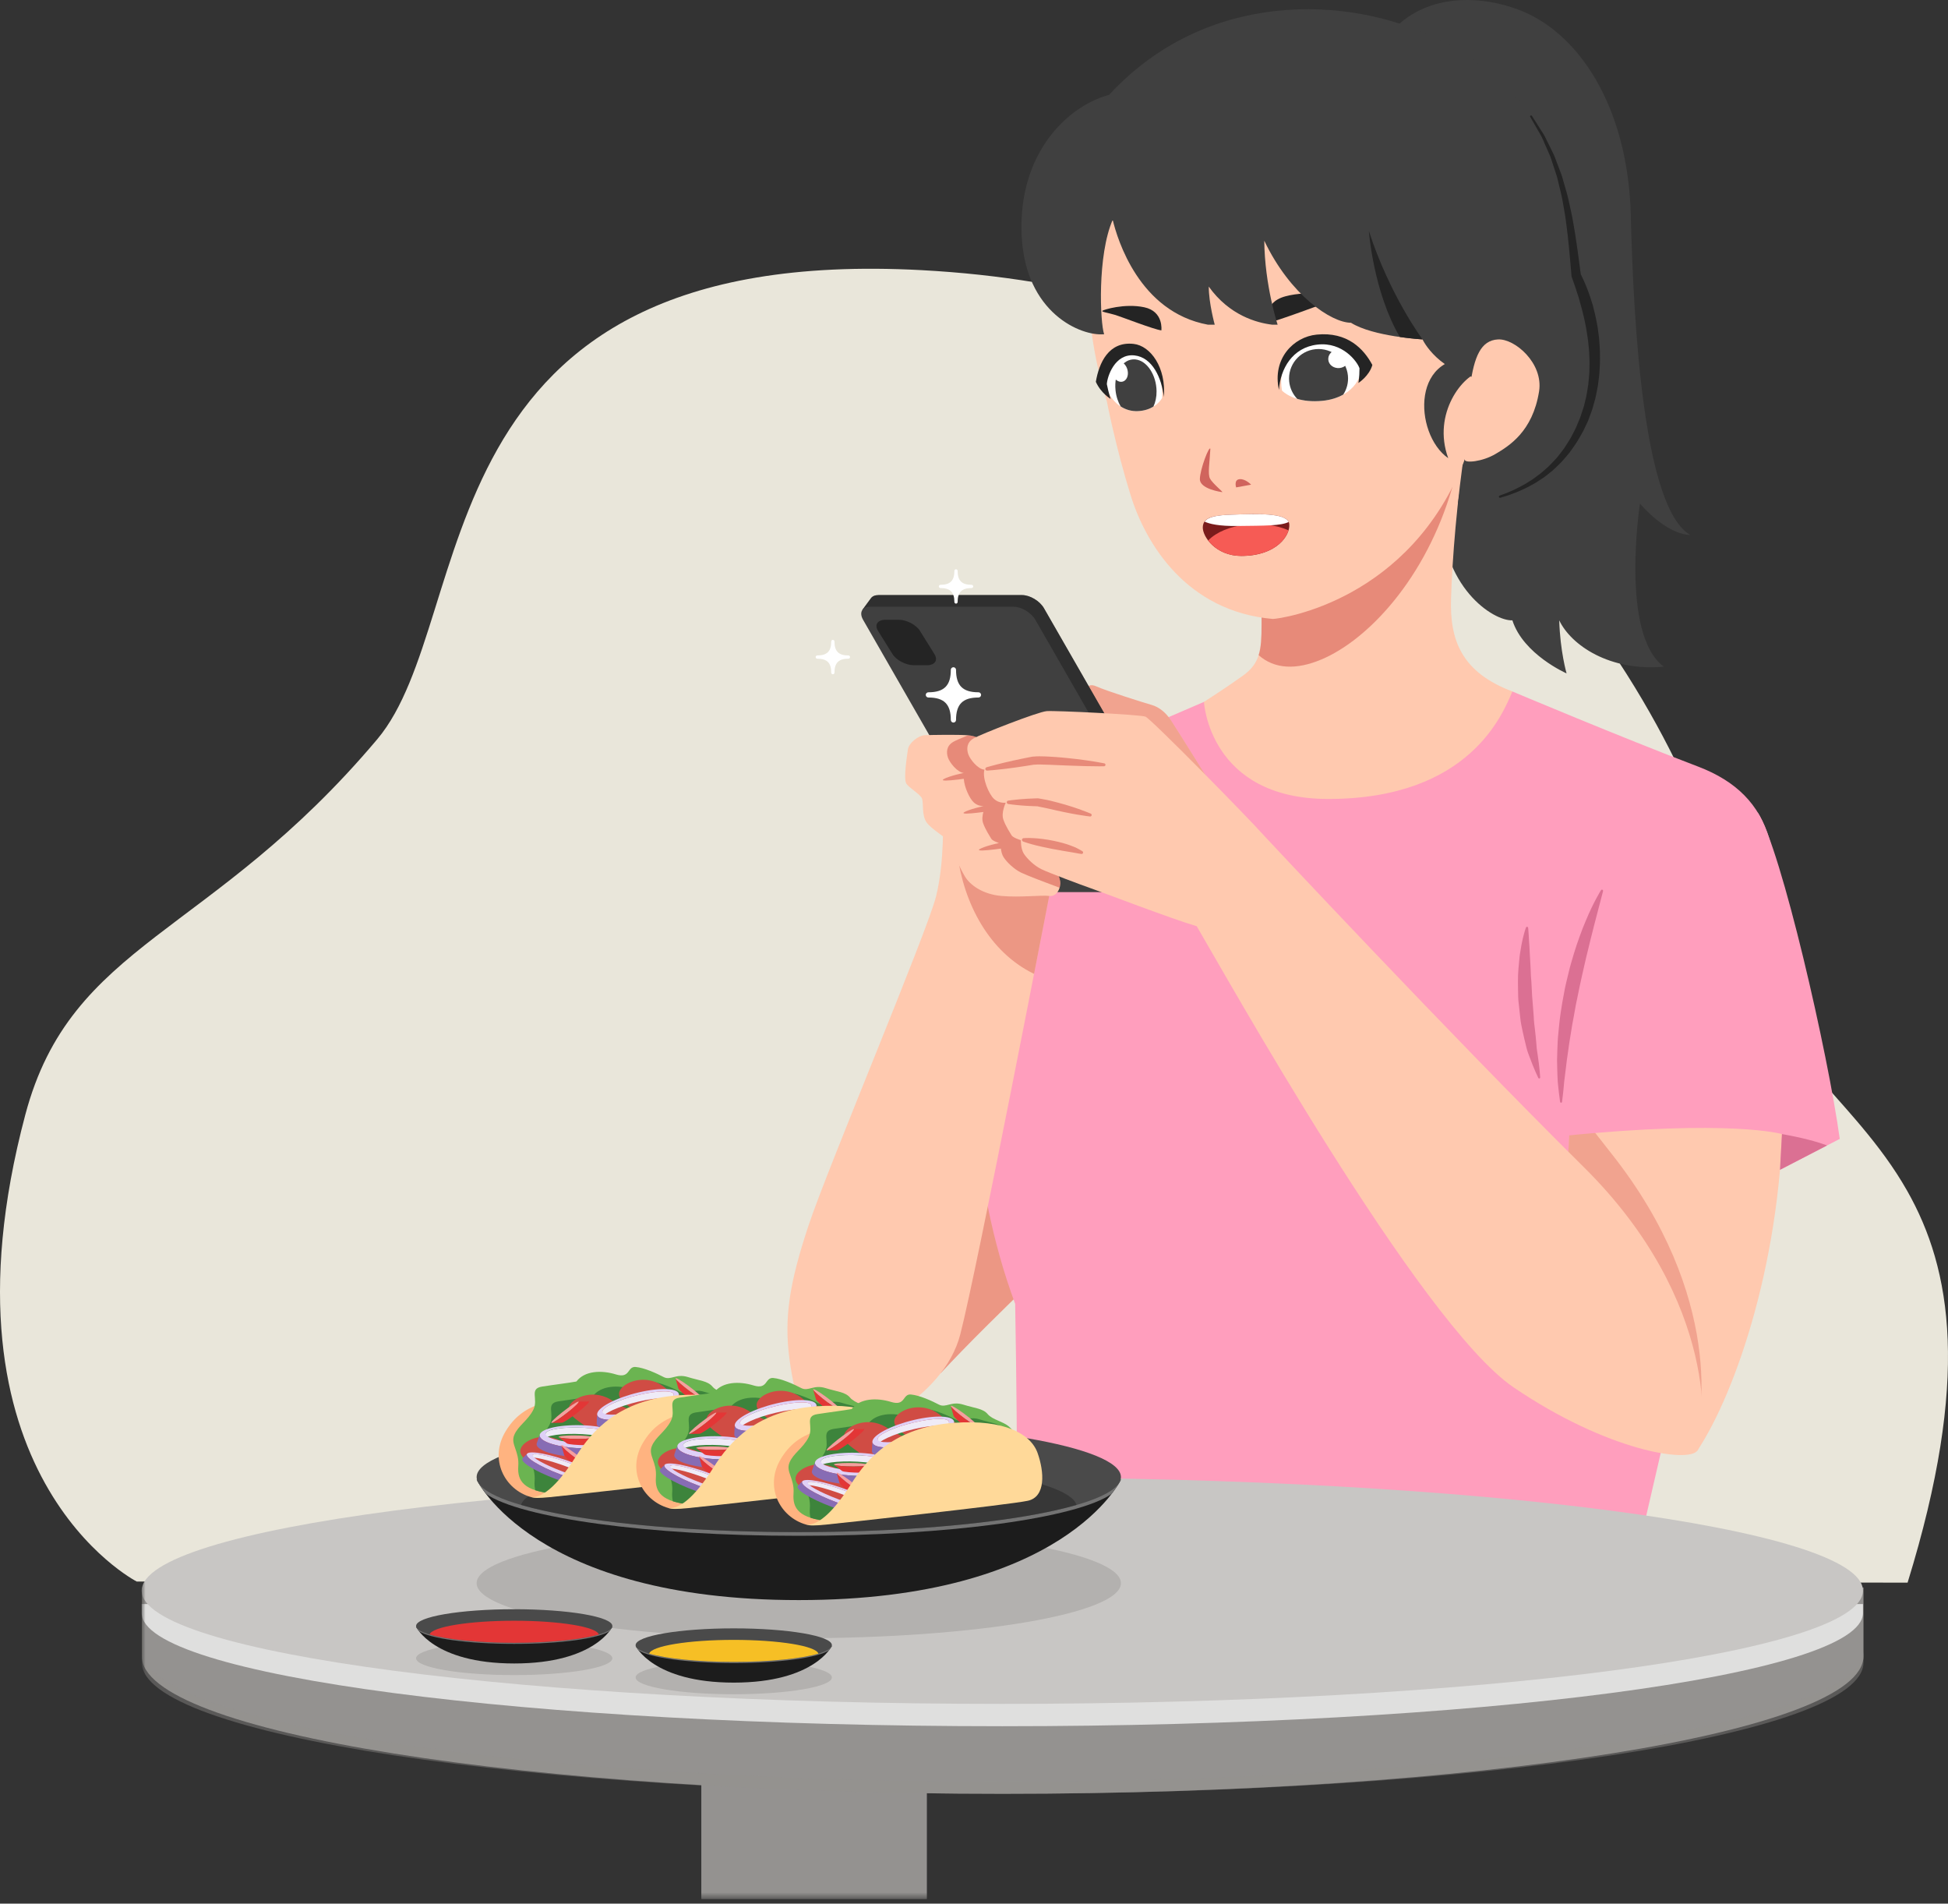 <svg width="261" height="255" viewBox="0 0 261 255" fill="none" xmlns="http://www.w3.org/2000/svg">
<rect x="0" y="0" width="261" height="255" fill="#333333" stroke="none"/>
<path d="M18.323 211.857C18.323 211.857 -9.453 197.638 3.392 149.318C9.558 126.126 28.176 125.573 50.548 99.022C64.352 82.638 55.471 32.566 123.465 36.187C208.254 40.702 230.419 114.928 230.785 118.307C232.055 130.037 237.439 137.214 243.317 143.949C245.108 146.002 246.945 148.012 248.725 150.099C248.943 150.354 249.161 150.612 249.377 150.869C251.605 153.528 253.724 156.33 255.527 159.509C261.501 170.039 264.015 184.702 255.586 212L18.323 211.857Z" fill="#E9E6DA"/>
<path d="M126.032 183.949C133.188 176.255 145.12 165.192 145.12 165.192V136.426H124.214L126.032 183.949Z" fill="#FFC9AF"/>
<path opacity="0.4" d="M126.032 183.949C133.188 176.255 145.12 165.192 145.12 165.192V136.426H124.214L126.032 183.949Z" fill="#D04C44"/>
<path d="M161.309 94.02C161.309 94.02 149.045 99.302 147.263 100.101C145.481 100.9 144.005 101.883 143.206 104.28C142.407 106.677 141.301 117.311 141.301 117.311C141.301 117.311 132.758 130.832 131.283 135.197C129.807 139.561 129.746 157.815 136.016 174.656C136.384 195.554 136.262 210.674 136.262 210.674C136.262 210.674 133.435 217.19 133.68 218.542C133.926 219.894 137.122 223.581 137.122 223.581C137.122 223.581 172.279 232.37 221.328 223.581C221.328 223.581 225.384 217.558 224.831 216.083C224.278 214.608 219.852 206.126 219.852 206.126C219.852 206.126 234.235 144.354 236.817 129.787C239.398 115.22 237.923 106.646 227.505 102.682C217.087 98.717 202.635 92.626 202.635 92.626L161.309 94.02Z" fill="#FF9EBD"/>
<path d="M183.873 8.826C186.662 0.466 195.212 -1.685 203.291 1.235C211.37 4.154 218.131 14.111 218.5 28.863C218.869 43.614 220.221 68.131 226.491 71.669C223.048 71.519 219.729 67.45 219.729 67.45C219.729 67.45 217.025 84.958 222.925 89.302C215.673 89.959 210.509 86.441 208.911 83.098C209.035 87.254 209.895 90.204 209.895 90.204C209.895 90.204 204.102 87.67 202.635 83.098C200.06 83.198 193.03 78.651 193.03 68.017C193.03 57.382 193.03 9.563 193.03 9.563L183.873 8.826Z" fill="#404040"/>
<path d="M196.398 59.172C195.189 67.181 194.588 74.711 194.415 80.219C194.243 85.726 195.793 90.043 202.635 92.625C201.387 95.508 196.983 107.025 177.964 107.025C162 107.025 161.309 94.02 161.309 94.02C161.309 94.02 164.267 92.138 166.54 90.503C168.813 88.868 169.029 87.104 169.029 83.704C169.029 80.305 169.029 59.171 169.029 59.171L196.398 59.172Z" fill="#FFC9AF"/>
<path opacity="0.5" d="M194.582 65.289V59.172H169.028C169.028 59.172 169.028 80.305 169.028 83.705C169.028 85.403 168.975 86.693 168.638 87.762C170.771 89.648 173.683 89.758 177.051 88.338C183.315 85.699 191.047 77.467 194.582 65.289Z" fill="#D04C44"/>
<path d="M148.307 53.798C148.307 53.798 149.468 59.849 151.49 66.353C153.511 72.858 158.993 81.903 170.538 82.912C171.743 82.872 188.967 80.439 196.246 61.573C199.616 57.726 207.687 43.656 200.219 25.453C192.753 7.249 161.255 7.263 150.538 21.561C143.172 31.388 146.052 46.607 148.307 53.798Z" fill="#FFC9AF"/>
<path d="M176.372 45.411C172.609 46.056 171.244 49.351 171.762 52.317C171.762 52.317 173.355 54.068 177.191 53.69C181.025 53.312 182.62 50.686 182.431 48.685C182.431 48.685 180.791 45.223 176.372 45.411Z" fill="white"/>
<path d="M176.273 46.772C174.101 46.988 172.516 48.921 172.73 51.094C172.821 52.005 173.216 52.811 173.803 53.426C174.644 53.676 175.761 53.831 177.191 53.69C178.309 53.579 179.23 53.275 179.978 52.853C180.45 52.128 180.689 51.243 180.599 50.316C180.383 48.146 178.446 46.558 176.273 46.772Z" fill="#404040"/>
<path d="M180.737 47.925C180.803 48.611 180.237 49.223 179.475 49.301C178.708 49.375 178.033 48.883 177.97 48.199C177.898 47.514 178.467 46.895 179.228 46.822C179.992 46.75 180.665 47.242 180.737 47.925Z" fill="white"/>
<path d="M171.358 52.233C171.546 49.42 173.151 46.541 176.521 46.16C179.889 45.775 181.842 48.426 182.15 49.33C182.151 50.555 182.002 51.303 182.002 51.303C182.002 51.303 183.458 50.374 183.873 48.889C182.73 46.746 180.541 44.412 176.411 44.822C173.326 45.125 170.429 48.031 171.358 52.233Z" fill="#242424"/>
<path d="M169.905 43.234C171.108 43.015 177.089 40.758 178.199 40.376C179.319 39.999 180.33 39.8 180.145 39.67C179.959 39.541 175.383 38.841 172.229 39.691C169.076 40.542 169.905 43.234 169.905 43.234Z" fill="#242424"/>
<path d="M152.005 46.753C154.73 47.316 155.841 50.567 155.704 53.303C155.704 53.303 154.881 54.949 152.488 55.071C149.874 55.207 148.219 52.897 147.938 50.791C147.938 50.791 148.507 46.705 152.005 46.753Z" fill="white"/>
<path d="M152.112 48.146C150.432 47.993 149.212 49.922 149.464 52.294C149.549 53.112 149.8 53.85 150.156 54.449C150.811 54.87 151.591 55.116 152.487 55.07C153.375 55.024 154.046 54.769 154.54 54.466C154.813 53.88 154.971 53.171 154.96 52.393C154.932 50.252 153.692 48.296 152.112 48.146Z" fill="#404040"/>
<path d="M148.953 49.739C149.041 50.508 149.594 51.127 150.178 51.148C150.758 51.165 151.176 50.597 151.116 49.86C151.064 49.105 150.533 48.435 149.927 48.39C149.307 48.342 148.874 48.954 148.953 49.739Z" fill="white"/>
<path d="M155.934 53.187C155.659 50.655 154.409 47.863 151.996 47.608C149.36 47.333 148.347 50.461 148.298 51.455C148.549 52.713 148.807 53.438 148.807 53.438C148.807 53.438 147.503 52.667 146.825 51.146C147.245 48.632 148.531 45.694 151.888 46.067C154.155 46.318 156.266 49.237 155.934 53.187Z" fill="#242424"/>
<path d="M155.605 44.255C154.621 44.148 150.271 42.437 149.336 42.163C148.396 41.888 147.566 41.781 147.695 41.636C147.824 41.489 150.694 40.603 153.314 41.16C155.932 41.716 155.605 44.255 155.605 44.255Z" fill="#242424"/>
<path d="M162.168 60.126C162.077 61.967 161.796 63.484 162.118 64.107C162.44 64.729 163.894 65.916 163.773 65.92C163.654 65.924 160.748 65.508 160.763 64.181C160.779 62.853 162.031 59.619 162.168 60.126Z" fill="#D0645D"/>
<path d="M165.622 65.29C165.622 65.29 165.287 64.276 166.069 64.189C166.851 64.104 167.63 64.923 167.63 64.923L165.622 65.29Z" fill="#D0645D"/>
<path d="M211.187 36.914C210.018 26.466 209.28 13.497 192.563 5.199C180.603 -0.738 161.524 -1.316 148.616 12.698C142.777 14.295 136.446 20.749 136.876 31.383C137.306 42.016 144.923 45.073 147.937 44.773C147.396 43.26 147.004 34.2 149.084 29.444C149.706 32.044 152.632 41.789 161.831 43.491H162.753C162.753 43.491 161.954 40.602 161.954 38.39C164.72 42.262 168.408 43.246 170.436 43.491H171.182C171.182 43.491 169.452 38.267 169.391 32.243C172.869 39.544 178.365 43.224 181.008 43.235C183.958 45.09 190.596 45.464 190.596 45.464C190.596 45.464 192.685 50.039 199.262 50.914L196.246 61.574L195.333 67.449C195.333 67.449 204.549 67.646 209.896 60.394C215.243 53.141 214.199 43.798 211.187 36.914Z" fill="#404040"/>
<path d="M200.926 66.389L201.968 65.999L202.973 65.553C203.629 65.228 204.284 64.895 204.894 64.49C205.206 64.302 205.512 64.103 205.798 63.875C206.085 63.65 206.394 63.456 206.661 63.209L207.477 62.488C207.741 62.241 207.98 61.966 208.231 61.707C208.49 61.452 208.719 61.173 208.935 60.883C209.148 60.6 209.397 60.306 209.581 60.036C209.967 59.409 210.42 58.789 210.714 58.151C210.872 57.83 211.054 57.528 211.194 57.197L211.609 56.197C211.761 55.87 211.85 55.518 211.969 55.178C212.076 54.835 212.21 54.5 212.282 54.146L212.537 53.096C212.612 52.745 212.657 52.386 212.719 52.032C212.786 51.679 212.831 51.321 212.856 50.961C212.885 50.602 212.93 50.244 212.945 49.884C212.96 49.163 212.994 48.444 212.944 47.722C212.935 47.001 212.836 46.283 212.769 45.566C212.647 44.853 212.568 44.136 212.412 43.428C212.287 42.717 212.098 42.018 211.922 41.317C211.728 40.621 211.553 39.916 211.311 39.233C211.106 38.536 210.841 37.861 210.611 37.168L210.611 37.166L210.568 37.055L210.561 36.983L210.315 34.194C210.22 33.269 210.146 32.34 210.035 31.418C209.908 30.501 209.824 29.573 209.665 28.662C209.492 27.755 209.378 26.83 209.157 25.932L208.832 24.584C208.721 24.135 208.63 23.679 208.47 23.245L208.036 21.927C207.883 21.491 207.772 21.037 207.567 20.622L207.008 19.349C206.811 18.932 206.659 18.487 206.424 18.089L205.035 15.676L205.027 15.662C204.99 15.599 205.012 15.519 205.075 15.482C205.136 15.447 205.215 15.467 205.251 15.526L206.765 17.904C207.022 18.299 207.194 18.739 207.413 19.155L208.039 20.422C208.267 20.837 208.399 21.291 208.575 21.728L209.076 23.051C209.259 23.487 209.371 23.945 209.505 24.396L209.897 25.755C210.162 26.661 210.319 27.588 210.535 28.506C210.738 29.427 210.866 30.357 211.035 31.283C211.188 32.211 211.305 33.138 211.442 34.066L211.812 36.845L211.763 36.663L211.764 36.664C212.095 37.346 212.419 38.035 212.685 38.748C212.968 39.453 213.183 40.184 213.416 40.91C213.6 41.648 213.794 42.385 213.925 43.138C214.09 43.882 214.165 44.644 214.259 45.4C214.306 46.163 214.384 46.922 214.369 47.688C214.395 48.451 214.335 49.215 214.294 49.977C214.264 50.358 214.205 50.736 214.161 51.116C214.122 51.497 214.062 51.873 213.979 52.247C213.901 52.622 213.839 53.001 213.747 53.371L213.44 54.476C213.351 54.849 213.197 55.201 213.072 55.563C212.933 55.918 212.828 56.288 212.651 56.629L212.162 57.665C211.996 58.009 211.783 58.338 211.594 58.674C211.224 59.369 210.768 59.931 210.347 60.55C210.098 60.882 209.851 61.143 209.602 61.441C209.362 61.737 209.105 62.019 208.821 62.275C208.544 62.536 208.281 62.812 207.991 63.058L207.099 63.767C206.805 64.006 206.471 64.192 206.16 64.406C205.849 64.622 205.521 64.809 205.186 64.984C204.532 65.362 203.84 65.663 203.148 65.955L202.089 66.348L201.024 66.674C200.945 66.698 200.86 66.654 200.836 66.573C200.81 66.497 200.851 66.417 200.926 66.389Z" fill="#242424"/>
<path d="M198.464 49.767C196.095 50.115 191.838 55.336 194.038 61.377C189.367 58.119 188.936 46.576 198.464 48.137V49.767Z" fill="#404040"/>
<path d="M196.965 51.74C197.508 47.741 198.423 45.6 200.693 45.468C202.964 45.335 206.813 48.665 206.21 52.432C205.347 57.84 202.155 59.753 200.382 60.806C198.607 61.859 196.263 62.072 196.246 61.574C196.23 61.077 196.965 51.74 196.965 51.74Z" fill="#FFC9AF"/>
<path d="M165.088 68.938C162.539 69.023 161.214 69.306 161.154 70.597C161.093 71.888 162.906 74.469 166.317 74.469C171.05 74.469 172.895 71.703 172.741 70.198C172.587 68.692 168.776 68.815 165.088 68.938Z" fill="#7A1C1C"/>
<path d="M172.643 71.033C169.208 69.557 164.14 70.08 161.871 72.401C162.689 73.468 164.192 74.47 166.316 74.47C170.265 74.469 172.198 72.546 172.643 71.033Z" fill="#F65B55"/>
<path d="M161.397 69.874C162.033 70.174 163.297 70.492 165.81 70.459C169.49 70.412 171.589 70.445 172.663 69.924C172.088 68.709 168.535 68.822 165.088 68.938C163.115 69.003 161.884 69.194 161.397 69.874Z" fill="white"/>
<path d="M187.558 45.142C189.278 45.388 190.596 45.464 190.596 45.464C190.596 45.464 186.232 39.618 183.405 30.951C183.405 30.951 184.003 39.102 187.558 45.142Z" fill="#242424"/>
<path d="M163.659 107.292C163.659 107.292 157.528 97.427 156.837 96.413C156.145 95.399 155.269 94.707 154.301 94.43C153.332 94.154 148.308 92.586 146.879 91.941C145.449 91.296 144.926 92.817 145.811 94.43C146.694 96.044 148.492 96.919 149.322 97.196C149.645 99.547 151.12 108.675 163.659 107.292Z" fill="#FFC9AF"/>
<path opacity="0.3" d="M163.659 107.292C163.659 107.292 157.528 97.427 156.837 96.413C156.145 95.399 155.269 94.707 154.301 94.43C153.332 94.154 148.308 92.586 146.879 91.941C145.449 91.296 144.926 92.817 145.811 94.43C146.694 96.044 148.492 96.919 149.322 97.196C149.645 99.547 151.12 108.675 163.659 107.292Z" fill="#D04C44"/>
<path d="M159.81 116.193C160.128 116.748 160.13 117.243 159.872 117.564C159.681 117.805 159.306 118.412 158.693 119.157L139.658 117.948C138.596 117.948 137.283 117.163 136.726 116.192L115.552 81.689C115.962 81.099 116.468 80.469 116.685 80.147C116.87 79.878 117.219 79.715 117.705 79.715H136.937C138 79.715 139.313 80.5 139.869 81.469L159.81 116.193Z" fill="#404040"/>
<path opacity="0.6" d="M159.81 116.193C160.128 116.748 160.13 117.243 159.872 117.564C159.681 117.805 159.306 118.412 158.693 119.157L139.658 117.948C138.596 117.948 137.283 117.163 136.726 116.192L115.552 81.689C115.962 81.099 116.468 80.469 116.685 80.147C116.87 79.878 117.219 79.715 117.705 79.715H136.937C138 79.715 139.313 80.5 139.869 81.469L159.81 116.193Z" fill="#242424"/>
<path d="M158.663 117.751C159.218 118.72 158.807 119.506 157.744 119.506H138.511C137.449 119.506 136.136 118.721 135.579 117.751L115.64 83.028C115.083 82.058 115.494 81.273 116.558 81.273H135.79C136.853 81.273 138.165 82.058 138.723 83.028L158.663 117.751Z" fill="#404040"/>
<path d="M125.198 87.617C125.711 88.44 125.264 89.108 124.201 89.108H122.435C121.372 89.108 120.094 88.44 119.581 87.617L117.644 84.512C117.132 83.687 117.578 83.021 118.641 83.021H120.407C121.47 83.021 122.748 83.687 123.261 84.512L125.198 87.617Z" fill="#242424"/>
<path d="M121.129 84.739C121.436 85.232 121.17 85.63 120.535 85.63C119.9 85.63 119.136 85.232 118.829 84.739C118.522 84.249 118.788 83.851 119.425 83.851C120.06 83.851 120.823 84.249 121.129 84.739Z" fill="#242424"/>
<path d="M122.795 87.409C123.1 87.901 122.835 88.3 122.199 88.3C121.564 88.3 120.8 87.901 120.494 87.409C120.189 86.919 120.454 86.519 121.089 86.519C121.725 86.519 122.488 86.919 122.795 87.409Z" fill="#242424"/>
<path d="M227.412 194.324C232.637 186.457 238.907 168.141 238.907 147.366H210.51L209.527 165.313C209.527 165.313 213.705 181.539 227.412 194.324Z" fill="#FFC9AF"/>
<path opacity="0.3" d="M226.771 193.708C228.306 190.383 230.894 173.507 215.999 154.647C214.22 152.393 212.373 150.026 210.498 147.601L209.528 165.314C209.528 165.314 213.58 181.024 226.771 193.708Z" fill="#D04C44"/>
<path d="M126.325 109.263C126.325 109.263 126.608 115.314 125.411 120.092C124.214 124.871 110.937 156.341 108.356 164.086C105.774 171.83 105.037 176.501 105.774 182.033C106.512 187.565 108.233 193.465 111.429 192.973C114.625 192.482 126.367 187.688 128.671 178.714C130.975 169.74 140.577 120.015 140.577 120.015V109.263L126.325 109.263Z" fill="#FFC9AF"/>
<path opacity="0.4" d="M128.27 114.394C129.13 121.011 132.518 127.534 138.547 130.457C139.761 124.245 140.578 120.014 140.578 120.014V109.263H128.271V114.394H128.27Z" fill="#D04C44"/>
<path d="M133.234 100.008C131.723 99.147 130.906 98.579 129.604 98.486C128.301 98.394 124.706 98.44 123.876 98.486C123.046 98.533 121.764 99.526 121.645 100.389C121.525 101.252 121.041 104.295 121.421 104.94C121.802 105.586 123.369 106.39 123.554 107.025C123.738 107.66 123.507 109.181 124.107 110.103C124.706 111.025 126.735 112.178 126.919 112.547C127.103 112.916 128.579 116.235 129.27 117.387C129.962 118.54 131.622 119.785 134.157 120.015C136.692 120.246 139.58 119.877 140.579 120.015C141.578 120.154 142.178 118.955 142.039 118.033C141.901 117.111 141.285 116.189 140.579 115.589C140.334 112.961 139.781 111.394 138.767 110.103C138.49 107.752 138.349 106.047 137.151 105.401C136.415 103.327 135.114 101.08 133.234 100.008Z" fill="#FFC9AF"/>
<path opacity="0.5" d="M142.039 118.033C141.9 117.111 141.284 116.189 140.578 115.589C140.333 112.961 139.78 111.394 138.766 110.103C138.489 107.752 138.348 106.046 137.151 105.401C136.415 103.326 135.113 101.08 133.234 100.007C131.758 99.166 130.942 98.609 129.692 98.497C128.735 98.89 127.997 99.214 127.741 99.362C126.78 99.915 126.78 100.791 127.01 101.482C127.237 102.16 128.258 103.449 129.123 103.545C127.738 103.803 126.045 104.382 126.365 104.525C126.614 104.635 128.031 104.473 129.13 104.325C129.214 105.487 129.911 106.973 130.468 107.485C130.923 107.904 131.454 107.985 131.767 107.993C130.408 108.261 128.821 108.812 129.132 108.95C129.369 109.056 130.678 108.912 131.753 108.769C131.633 109.218 131.553 109.781 131.713 110.241C132.036 111.163 132.635 112.039 132.82 112.361C132.951 112.592 133.523 112.819 133.844 112.932C132.483 113.2 130.888 113.753 131.199 113.892C131.458 114.007 132.986 113.826 134.1 113.674C134.146 114.048 134.25 114.506 134.48 114.851C134.941 115.543 135.863 116.418 136.785 116.879C137.466 117.219 140.129 118.238 141.96 118.914C142.047 118.625 142.081 118.317 142.039 118.033Z" fill="#D04C44"/>
<path d="M169.329 111.901C167.208 109.504 154.209 96.273 153.471 95.997C152.733 95.72 141.439 95.167 140.24 95.259C139.042 95.352 131.421 98.348 130.46 98.901C129.499 99.455 129.499 100.331 129.73 101.022C129.961 101.713 131.021 103.05 131.897 103.097C131.574 104.25 132.497 106.39 133.188 107.025C133.88 107.66 134.755 107.522 134.755 107.522C134.755 107.522 134.11 108.859 134.432 109.781C134.754 110.703 135.354 111.58 135.538 111.902C135.723 112.224 136.783 112.547 136.783 112.547C136.783 112.547 136.737 113.7 137.199 114.391C137.66 115.082 138.582 115.958 139.504 116.419C140.425 116.88 144.99 118.586 146.188 119.001C147.387 119.415 157.022 123.104 160.341 124.072C163.706 129.742 190.167 177.269 202.798 185.843C215.428 194.418 226.215 195.985 227.414 194.326C228.613 192.666 230.457 174.411 212.202 156.341C193.947 138.27 169.329 111.901 169.329 111.901Z" fill="#FFC9AF"/>
<path opacity="0.5" d="M132.178 102.781C132.178 102.781 132.415 102.708 132.836 102.596C133.257 102.491 133.854 102.317 134.578 102.152C135.301 101.979 136.148 101.789 137.057 101.607C137.285 101.561 137.516 101.514 137.75 101.466L138.104 101.398L138.282 101.365L138.351 101.355L138.374 101.353L138.419 101.351L138.51 101.345C138.983 101.3 139.515 101.306 140.043 101.328C140.58 101.341 141.049 101.386 141.547 101.413C142.037 101.446 142.515 101.499 142.978 101.541C143.906 101.632 144.768 101.741 145.506 101.845C146.98 102.059 147.958 102.253 147.958 102.253C148.065 102.274 148.135 102.378 148.115 102.486C148.096 102.58 148.013 102.646 147.92 102.647C147.92 102.647 147.672 102.649 147.237 102.651C146.803 102.645 146.184 102.635 145.44 102.626C144.699 102.601 143.834 102.573 142.907 102.542C142.446 102.523 141.968 102.503 141.483 102.483C141.007 102.466 140.49 102.43 140.036 102.428C139.574 102.421 139.116 102.385 138.617 102.43L138.525 102.435L138.48 102.438L138.457 102.439H138.451C138.439 102.441 138.534 102.427 138.492 102.433L138.48 102.435L138.301 102.466L137.946 102.525C137.71 102.562 137.477 102.598 137.248 102.633C136.331 102.778 135.471 102.894 134.732 102.983C133.995 103.08 133.374 103.124 132.942 103.172C132.509 103.214 132.26 103.226 132.26 103.226C132.134 103.234 132.026 103.139 132.017 103.014C132.012 102.908 132.082 102.814 132.178 102.781Z" fill="#D04C44"/>
<path opacity="0.5" d="M135.078 107.249C135.078 107.249 135.254 107.217 135.561 107.182C135.867 107.153 136.305 107.087 136.831 107.052C137.358 107.009 137.972 106.972 138.63 106.952L138.878 106.944L139.004 106.94L139.035 106.938L139.105 106.942L139.112 106.944L139.127 106.946L139.19 106.956C139.357 106.986 139.524 107.017 139.695 107.047C140.036 107.118 140.375 107.155 140.727 107.254C141.429 107.429 142.128 107.614 142.778 107.803C143.417 107.993 143.997 108.183 144.498 108.358C145.495 108.708 146.147 108.988 146.147 108.988C146.249 109.032 146.294 109.15 146.252 109.252C146.216 109.333 146.129 109.379 146.045 109.371C146.045 109.371 145.869 109.354 145.563 109.311C145.26 109.261 144.821 109.206 144.302 109.115C143.783 109.028 143.176 108.906 142.539 108.776C141.912 108.652 141.249 108.504 140.588 108.344C140.263 108.263 139.905 108.201 139.571 108.13C139.402 108.094 139.234 108.06 139.068 108.025L139.006 108.01L138.99 108.007L138.982 108.005C139.102 108.012 139.013 108.007 139.039 108.009H139.035L139.004 108.007L138.877 108.003L138.629 107.995C137.971 107.976 137.357 107.938 136.831 107.895C136.305 107.86 135.867 107.794 135.56 107.765C135.253 107.73 135.077 107.698 135.077 107.698C134.953 107.676 134.869 107.557 134.892 107.432C134.91 107.338 134.987 107.266 135.078 107.249Z" fill="#D04C44"/>
<path opacity="0.5" d="M137.137 112.276C137.137 112.276 137.652 112.229 138.413 112.269C139.174 112.304 140.18 112.422 141.173 112.631C141.671 112.727 142.164 112.862 142.623 112.991C143.082 113.115 143.506 113.289 143.864 113.425C144.223 113.556 144.514 113.741 144.713 113.843C144.909 113.957 145.021 114.023 145.021 114.023C145.116 114.079 145.147 114.2 145.092 114.295C145.049 114.367 144.97 114.402 144.892 114.391L144.863 114.386C144.863 114.386 144.739 114.368 144.521 114.335C144.301 114.307 144.017 114.225 143.644 114.177C143.272 114.13 142.858 114.034 142.394 113.967C141.936 113.885 141.448 113.798 140.959 113.709C139.984 113.521 139.008 113.306 138.281 113.104C137.555 112.907 137.074 112.723 137.074 112.723C136.954 112.677 136.895 112.543 136.94 112.424C136.974 112.339 137.053 112.284 137.137 112.276Z" fill="#D04C44"/>
<path d="M235.524 108.859C238.661 113.745 244.93 141.127 246.497 152.559L238.492 156.702L238.753 151.914C238.753 151.914 231.93 149.886 209.158 152.191C209.158 152.191 209.342 132.737 215.427 113.929C215.427 113.929 223.076 107.846 235.524 108.859Z" fill="#FF9EBD"/>
<path d="M238.753 151.914L238.492 156.701L244.796 153.439C243.416 152.92 241.42 152.387 238.753 151.914Z" fill="#DB7093"/>
<path d="M214.785 119.363C214.785 119.363 214.327 121.116 213.64 123.745C213.474 124.4 213.295 125.11 213.105 125.86C212.922 126.611 212.738 127.405 212.528 128.219C212.341 129.039 212.147 129.887 211.951 130.747C211.754 131.607 211.575 132.486 211.396 133.363C211.201 134.238 211.036 135.118 210.891 135.988C210.714 136.853 210.577 137.709 210.448 138.54C210.308 139.369 210.184 140.172 210.086 140.937C209.979 141.702 209.861 142.425 209.799 143.096C209.717 143.768 209.64 144.383 209.572 144.929C209.531 145.477 209.475 145.956 209.437 146.351C209.351 147.141 209.289 147.596 209.289 147.596L209.288 147.604C209.278 147.677 209.211 147.727 209.139 147.717C209.079 147.708 209.033 147.662 209.026 147.605C209.026 147.605 208.959 147.153 208.865 146.357C208.822 145.958 208.761 145.473 208.714 144.915C208.683 144.358 208.654 143.728 208.64 143.039C208.614 142.35 208.61 141.603 208.653 140.815C208.685 140.027 208.699 139.191 208.801 138.337C208.883 137.48 208.962 136.592 209.1 135.699C209.231 134.803 209.38 133.897 209.561 132.997C209.714 132.091 209.951 131.202 210.159 130.324C210.354 129.441 210.631 128.594 210.867 127.768C211.123 126.947 211.377 126.157 211.655 125.418C211.924 124.678 212.187 123.982 212.464 123.351C213.516 120.808 214.507 119.245 214.507 119.245C214.553 119.173 214.647 119.152 214.718 119.197C214.776 119.232 214.8 119.301 214.785 119.363Z" fill="#DB7093"/>
<path d="M204.75 124.29C204.75 124.29 204.774 124.611 204.816 125.172C204.832 125.449 204.852 125.784 204.874 126.169C204.908 126.556 204.934 126.99 204.951 127.461C204.978 127.932 205.006 128.441 205.037 128.981C205.077 129.519 205.094 130.085 205.113 130.67C205.161 131.255 205.21 131.857 205.231 132.47C205.251 133.084 205.295 133.706 205.352 134.325C205.4 134.946 205.448 135.567 205.496 136.178C205.513 136.793 205.588 137.391 205.664 137.97C205.74 138.548 205.776 139.114 205.832 139.65C205.856 139.918 205.883 140.179 205.897 140.434C205.923 140.686 205.969 140.925 206.002 141.158C206.289 143.011 206.358 144.314 206.358 144.314L206.359 144.328C206.363 144.401 206.307 144.464 206.233 144.468C206.179 144.471 206.129 144.44 206.106 144.393C206.106 144.393 205.539 143.242 204.871 141.414C204.69 140.96 204.534 140.459 204.42 139.918C204.295 139.378 204.142 138.811 204.023 138.218C203.896 137.625 203.757 137.012 203.694 136.38C203.626 135.748 203.556 135.106 203.488 134.466C203.396 133.825 203.407 133.178 203.393 132.544C203.374 131.91 203.382 131.285 203.392 130.682C203.416 130.078 203.467 129.496 203.523 128.945C203.569 128.394 203.619 127.874 203.713 127.396C203.857 126.441 204.036 125.651 204.191 125.102C204.259 124.827 204.329 124.615 204.378 124.472C204.426 124.328 204.452 124.252 204.452 124.252C204.478 124.171 204.565 124.128 204.646 124.154C204.706 124.174 204.746 124.23 204.75 124.29Z" fill="#DB7093"/>
<path d="M131.1 92.735C128.993 92.735 128.093 91.835 128.093 89.728C128.093 89.535 127.937 89.378 127.744 89.378C127.55 89.378 127.394 89.535 127.394 89.728C127.394 91.835 126.494 92.735 124.387 92.735C124.194 92.735 124.037 92.891 124.037 93.085C124.037 93.278 124.194 93.434 124.387 93.434C126.494 93.434 127.394 94.334 127.394 96.441C127.394 96.635 127.55 96.791 127.744 96.791C127.937 96.791 128.093 96.635 128.093 96.441C128.093 94.334 128.993 93.434 131.1 93.434C131.294 93.434 131.45 93.278 131.45 93.085C131.45 92.891 131.294 92.735 131.1 92.735Z" fill="white"/>
<path d="M113.675 87.8C112.365 87.8 111.806 87.241 111.806 85.932C111.806 85.813 111.709 85.715 111.589 85.715C111.469 85.715 111.372 85.813 111.372 85.932C111.372 87.241 110.813 87.8 109.504 87.8C109.384 87.8 109.287 87.898 109.287 88.018C109.287 88.138 109.384 88.235 109.504 88.235C110.813 88.235 111.372 88.794 111.372 90.103C111.372 90.223 111.469 90.32 111.589 90.32C111.709 90.32 111.806 90.223 111.806 90.103C111.806 88.794 112.365 88.235 113.675 88.235C113.794 88.235 113.891 88.138 113.891 88.018C113.891 87.898 113.794 87.8 113.675 87.8Z" fill="white"/>
<path d="M130.175 78.338C128.865 78.338 128.306 77.779 128.306 76.47C128.306 76.35 128.209 76.253 128.089 76.253C127.969 76.253 127.872 76.35 127.872 76.47C127.872 77.779 127.313 78.338 126.004 78.338C125.884 78.338 125.787 78.435 125.787 78.556C125.787 78.675 125.884 78.772 126.004 78.772C127.313 78.772 127.872 79.332 127.872 80.641C127.872 80.761 127.969 80.858 128.089 80.858C128.209 80.858 128.306 80.761 128.306 80.641C128.306 79.332 128.865 78.772 130.175 78.772C130.294 78.772 130.391 78.675 130.391 78.556C130.391 78.435 130.294 78.338 130.175 78.338Z" fill="white"/>
<mask id="mask0_260_11615" style="mask-type:luminance" maskUnits="userSpaceOnUse" x="19" y="191" width="233" height="64">
<path d="M251.611 191.848H19V254.368H251.611V191.848Z" fill="white"/>
</mask>
<g mask="url(#mask0_260_11615)">
<path d="M124.164 214.51H93.981V254.37H124.164V214.51Z" fill="#949290"/>
<path d="M124.164 214.51H93.981V254.37H124.164V214.51Z" fill="#949290"/>
<path d="M19 221.866C19 232.04 70.639 240.288 134.337 240.288C198.037 240.288 249.676 232.039 249.676 221.866V212.655H19V221.866Z" fill="#949290"/>
<path opacity="0.4" d="M134.337 238.644C70.639 238.644 19 230.773 19 221.065V222.709C19 232.417 70.639 240.288 134.337 240.288C198.037 240.288 249.676 232.417 249.676 222.709V221.065C249.676 230.773 198.037 238.644 134.337 238.644Z" fill="#949290"/>
<path opacity="0.7" d="M18.984 216.072C18.984 224.447 70.611 231.236 134.294 231.236C197.978 231.236 249.605 224.446 249.605 216.072V214.871H18.984V216.072Z" fill="white"/>
<path d="M134.295 228.244C197.979 228.244 249.605 221.455 249.605 213.081C249.605 204.706 197.979 197.917 134.295 197.917C70.611 197.917 18.984 204.706 18.984 213.081C18.984 221.455 70.611 228.244 134.295 228.244Z" fill="#C8C6C4"/>
</g>
<path opacity="0.4" d="M150.187 212.075C150.187 216.148 130.863 219.451 107.026 219.451C83.188 219.451 63.862 216.148 63.862 212.075C63.862 208.002 83.187 204.699 107.026 204.699C130.863 204.699 150.187 208.002 150.187 212.075Z" fill="#949290"/>
<path d="M150.187 198.205C150.187 198.205 142.599 214.339 107.025 214.339C71.451 214.339 63.862 198.205 63.862 198.205H150.187Z" fill="#1C1C1C"/>
<path d="M63.881 198.239C63.949 198.377 64.312 199.074 65.115 200.115C69.742 203.336 86.747 205.727 107.026 205.727C127.305 205.727 144.309 203.336 148.936 200.115C149.739 199.074 150.102 198.377 150.171 198.239C150.17 198.227 150.167 198.217 150.166 198.205H63.884C63.884 198.217 63.881 198.228 63.881 198.239Z" fill="#737373"/>
<path d="M150.187 197.86C150.187 201.933 130.863 205.235 107.026 205.235C83.188 205.235 63.862 201.933 63.862 197.86C63.862 193.787 83.187 190.484 107.026 190.484C130.863 190.484 150.187 193.786 150.187 197.86Z" fill="#4A4A4A"/>
<path opacity="0.4" d="M107.026 205.235C122.885 205.235 136.736 203.773 144.239 201.595C143.259 198.228 126.974 195.549 107.026 195.549C87.078 195.549 70.792 198.228 69.811 201.594C77.313 203.772 91.167 205.235 107.026 205.235Z" fill="#1C1C1C"/>
<path d="M71.138 200.539C67.593 199.54 65.495 195.455 67.742 191.732C69.988 188.007 73.457 187.421 79.826 186.831C88.42 186.034 93.806 187.207 96.153 190.153C98.499 193.099 94.72 197.79 88.421 198.565C82.122 199.341 72.985 200.888 71.138 200.539Z" fill="#FFB380"/>
<path d="M74.133 200.089C70.238 199.689 69.29 198.441 69.44 196.394C69.59 194.347 68.391 193.499 68.891 192.249C69.39 191.001 70.715 190.302 71.451 188.854C72.186 187.406 70.838 186.019 72.635 185.739C74.433 185.458 76.13 185.26 77.229 185.059C78.328 183.611 80.575 183.511 82.521 184.11C84.469 184.71 84.02 183.013 85.169 183.112C86.317 183.212 87.965 183.962 88.913 184.461C89.862 184.96 90.56 183.962 92.159 184.461C93.756 184.96 94.804 184.971 95.454 185.739C96.104 186.507 97.522 186.715 98.299 187.406C99.077 188.096 99.399 188.555 99.399 190.102C99.399 191.65 99.498 193.389 97.251 195.065C95.003 196.743 88.763 197.093 84.319 197.94C79.876 198.791 77.479 199.641 74.133 200.089Z" fill="#6BB451"/>
<path d="M94.346 186.439C92.748 185.939 92.049 186.938 91.101 186.439C90.152 185.939 88.504 185.19 87.356 185.09C86.209 184.991 86.657 186.688 84.71 186.088C82.763 185.489 80.515 185.589 79.418 187.037C78.319 187.237 76.621 187.436 74.823 187.717C73.027 187.997 74.374 189.384 73.64 190.832C72.903 192.28 71.578 192.979 71.079 194.227C70.58 195.476 71.778 196.325 71.629 198.371C71.595 198.83 71.62 199.246 71.718 199.623C72.356 199.832 73.15 199.987 74.134 200.089C77.48 199.64 79.876 198.791 84.32 197.942C88.763 197.094 95.004 196.744 97.251 195.067C99.499 193.39 99.399 191.651 99.399 190.104C99.399 189.474 99.343 189.031 99.228 188.674C98.623 188.409 98.009 188.153 97.642 187.718C96.992 186.949 95.944 186.938 94.346 186.439Z" fill="#3D843C"/>
<path d="M82.637 188.102C80.315 185.931 77.223 186.905 76.411 188.102C75.598 189.301 77.32 190.199 78.519 191.099C79.716 191.998 83.239 193.346 83.987 192.746C84.735 192.147 85.559 189.601 84.885 189.151C84.21 188.703 82.637 188.102 82.637 188.102Z" fill="#D04C44"/>
<path d="M76.145 193.754C73.824 191.582 70.731 192.555 69.918 193.754C69.106 194.952 70.827 195.851 72.026 196.75C73.224 197.648 76.746 198.997 77.494 198.397C78.242 197.798 79.066 195.251 78.391 194.802C77.718 194.353 76.145 193.754 76.145 193.754Z" fill="#D04C44"/>
<path d="M89.372 186.115C87.05 183.942 83.957 184.916 83.145 186.115C82.331 187.312 84.055 188.212 85.253 189.111C86.451 190.009 89.973 191.357 90.721 190.758C91.469 190.16 92.293 187.612 91.618 187.163C90.945 186.713 89.372 186.115 89.372 186.115Z" fill="#D04C44"/>
<path d="M82.623 193.417C82.82 192.852 80.783 192.27 78.073 192.113C75.364 191.956 73.009 192.285 72.813 192.849L73.109 192C73.305 191.433 75.66 191.104 78.37 191.262C81.079 191.419 83.117 192.003 82.921 192.565L82.623 193.417Z" fill="#EFEBF7"/>
<path d="M78.482 190.94C75.377 190.762 72.622 191.3 72.329 192.14C72.035 192.981 74.317 193.809 77.42 193.987C80.525 194.167 83.28 193.63 83.573 192.789C83.865 191.95 81.586 191.123 78.482 190.94ZM77.66 193.301C74.95 193.146 72.913 192.561 73.11 192C73.305 191.433 75.661 191.104 78.37 191.262C81.08 191.418 83.117 192.003 82.922 192.565C82.725 193.129 80.368 193.459 77.66 193.301Z" fill="#DFD0F7"/>
<path d="M83.165 193.965C82.871 194.806 80.117 195.342 77.011 195.161C73.908 194.983 71.627 194.156 71.92 193.315L72.33 192.139C72.036 192.981 74.318 193.808 77.421 193.986C80.525 194.167 83.281 193.629 83.574 192.788L83.165 193.965Z" fill="#876CB4"/>
<path d="M79.457 192.516C79.626 192.647 78.735 192.751 77.467 192.751C76.198 192.751 75.033 192.646 74.864 192.516C74.697 192.386 75.587 192.28 76.855 192.28C78.124 192.279 79.289 192.386 79.457 192.516Z" fill="#F59F9F"/>
<path d="M75.95 193.353C76.118 193.483 77.284 193.589 78.552 193.589C79.82 193.589 80.711 193.483 80.542 193.353L79.456 192.516C79.625 192.647 78.734 192.751 77.466 192.751C76.197 192.751 75.032 192.646 74.863 192.516L75.95 193.353Z" fill="#E33636"/>
<path d="M94.206 187.387C94.265 187.592 93.486 187.149 92.466 186.394C91.445 185.641 90.57 184.864 90.512 184.659C90.453 184.454 91.234 184.898 92.254 185.651C93.274 186.405 94.149 187.182 94.206 187.387Z" fill="#F59F9F"/>
<path d="M90.888 185.977C90.947 186.182 91.821 186.96 92.842 187.713C93.862 188.466 94.641 188.911 94.582 188.705L94.206 187.387C94.264 187.593 93.486 187.149 92.465 186.395C91.444 185.642 90.569 184.865 90.512 184.659L90.888 185.977Z" fill="#E33636"/>
<path d="M78.918 196.355C78.977 196.56 78.197 196.116 77.177 195.362C76.156 194.609 75.282 193.832 75.222 193.626C75.164 193.422 75.944 193.866 76.965 194.62C77.985 195.372 78.86 196.15 78.918 196.355Z" fill="#F59F9F"/>
<path d="M75.599 194.944C75.658 195.149 76.533 195.926 77.553 196.68C78.574 197.433 79.353 197.877 79.294 197.672L78.917 196.354C78.976 196.559 78.196 196.115 77.176 195.361C76.155 194.608 75.281 193.832 75.222 193.626L75.599 194.944Z" fill="#E33636"/>
<path d="M77.509 187.752C77.722 187.749 77.09 188.385 76.096 189.172C75.101 189.961 74.123 190.602 73.909 190.605C73.696 190.608 74.328 189.973 75.323 189.183C76.316 188.396 77.295 187.755 77.509 187.752Z" fill="#F59F9F"/>
<path d="M75.28 190.586C75.493 190.583 76.471 189.942 77.466 189.155C78.46 188.368 79.094 187.73 78.88 187.733L77.509 187.752C77.722 187.748 77.09 188.385 76.096 189.172C75.101 189.96 74.123 190.602 73.909 190.605L75.28 190.586Z" fill="#E33636"/>
<path d="M80.152 198.794C80.44 198.493 78.615 197.474 76.075 196.516C73.536 195.56 71.243 195.028 70.956 195.329L71.391 194.875C71.679 194.574 73.971 195.106 76.51 196.062C79.05 197.019 80.876 198.039 80.588 198.34L80.152 198.794Z" fill="#EFEBF7"/>
<path d="M76.674 195.891C73.763 194.796 71.056 194.27 70.626 194.719C70.197 195.168 72.209 196.421 75.118 197.516C78.029 198.613 80.737 199.139 81.166 198.689C81.595 198.24 79.584 196.988 76.674 195.891ZM75.468 197.151C72.929 196.195 71.103 195.174 71.391 194.875C71.679 194.574 73.972 195.106 76.51 196.062C79.05 197.019 80.876 198.039 80.588 198.34C80.301 198.639 78.007 198.108 75.468 197.151Z" fill="#DFD0F7"/>
<path d="M80.565 199.317C80.135 199.765 77.428 199.24 74.517 198.144C71.608 197.048 69.596 195.794 70.025 195.345L70.626 194.718C70.197 195.167 72.209 196.421 75.118 197.515C78.029 198.612 80.737 199.138 81.166 198.688L80.565 199.317Z" fill="#876CB4"/>
<path d="M90.232 187.713C90.259 187.117 88.139 187.14 85.498 187.764C82.858 188.388 80.695 189.376 80.666 189.972L80.709 189.071C80.734 188.474 82.898 187.486 85.54 186.863C88.181 186.239 90.301 186.217 90.275 186.812L90.232 187.713Z" fill="#EFEBF7"/>
<path d="M85.555 186.523C82.529 187.239 80.042 188.54 80.003 189.428C79.961 190.318 82.383 190.46 85.408 189.745C88.436 189.031 90.923 187.73 90.963 186.84C91.002 185.951 88.582 185.81 85.555 186.523ZM85.441 189.02C82.8 189.644 80.68 189.667 80.709 189.071C80.734 188.473 82.898 187.486 85.54 186.862C88.181 186.238 90.301 186.216 90.275 186.811C90.247 187.408 88.082 188.396 85.441 189.02Z" fill="#DFD0F7"/>
<path d="M90.906 188.083C90.866 188.973 88.379 190.274 85.352 190.988C82.327 191.703 79.904 191.561 79.945 190.672L80.003 189.428C79.961 190.317 82.383 190.46 85.408 189.744C88.436 189.03 90.923 187.729 90.963 186.84L90.906 188.083Z" fill="#876CB4"/>
<path d="M71.138 200.539C72.884 200.688 75.032 198.483 77.178 195.067C79.326 191.651 82.942 187.49 90.91 186.907C97.749 186.408 101.245 188.405 102.144 190.951C103.043 193.498 103.251 196.81 100.845 197.342C98.44 197.874 75.281 200.401 73.732 200.545C72.186 200.688 71.637 200.688 71.138 200.539Z" fill="#FFD999"/>
<path d="M89.577 202.015C86.032 201.017 83.935 196.932 86.181 193.209C88.427 189.484 91.897 188.898 98.264 188.308C106.859 187.511 112.246 188.684 114.592 191.63C116.939 194.576 113.159 199.267 106.86 200.042C100.561 200.818 91.425 202.364 89.577 202.015Z" fill="#FFB380"/>
<path d="M92.572 201.566C88.677 201.166 87.73 199.918 87.879 197.871C88.029 195.824 86.83 194.975 87.33 193.726C87.828 192.478 89.154 191.779 89.89 190.33C90.625 188.882 89.276 187.496 91.074 187.216C92.873 186.935 94.57 186.737 95.669 186.536C96.767 185.088 99.014 184.987 100.961 185.587C102.909 186.187 102.46 184.49 103.607 184.588C104.756 184.688 106.404 185.438 107.353 185.937C108.301 186.436 108.999 185.438 110.598 185.937C112.195 186.436 113.244 186.447 113.893 187.215C114.542 187.983 115.962 188.191 116.738 188.882C117.516 189.572 117.837 190.03 117.837 191.578C117.837 193.126 117.937 194.865 115.69 196.541C113.443 198.219 107.202 198.569 102.758 199.417C98.314 200.268 95.918 201.117 92.572 201.566Z" fill="#6BB451"/>
<path d="M112.786 187.916C111.186 187.416 110.489 188.415 109.54 187.916C108.592 187.416 106.943 186.667 105.796 186.567C104.647 186.468 105.096 188.165 103.15 187.566C101.202 186.967 98.955 187.067 97.856 188.515C96.758 188.715 95.06 188.914 93.262 189.195C91.465 189.475 92.813 190.862 92.077 192.31C91.342 193.758 90.017 194.457 89.517 195.706C89.018 196.954 90.216 197.803 90.067 199.849C90.034 200.308 90.059 200.724 90.156 201.102C90.794 201.31 91.588 201.465 92.572 201.567C95.918 201.118 98.314 200.269 102.758 199.42C107.202 198.573 113.443 198.222 115.69 196.545C117.937 194.869 117.837 193.129 117.837 191.581C117.837 190.953 117.781 190.509 117.667 190.152C117.062 189.887 116.448 189.63 116.081 189.196C115.431 188.426 114.383 188.415 112.786 187.916Z" fill="#3D843C"/>
<path d="M101.076 189.579C98.755 187.407 95.662 188.381 94.85 189.579C94.036 190.778 95.759 191.677 96.957 192.576C98.156 193.475 101.678 194.823 102.426 194.223C103.174 193.624 103.998 191.078 103.324 190.628C102.649 190.18 101.076 189.579 101.076 189.579Z" fill="#D04C44"/>
<path d="M94.585 195.231C92.263 193.059 89.17 194.032 88.357 195.231C87.544 196.429 89.266 197.328 90.464 198.226C91.663 199.125 95.185 200.473 95.933 199.873C96.681 199.275 97.504 196.727 96.83 196.278C96.158 195.829 94.585 195.231 94.585 195.231Z" fill="#D04C44"/>
<path d="M107.811 187.592C105.489 185.419 102.396 186.393 101.584 187.592C100.771 188.789 102.493 189.689 103.691 190.586C104.89 191.485 108.412 192.834 109.16 192.235C109.908 191.635 110.731 189.088 110.057 188.638C109.385 188.191 107.811 187.592 107.811 187.592Z" fill="#D04C44"/>
<path d="M101.063 194.894C101.259 194.329 99.222 193.747 96.512 193.59C93.803 193.433 91.448 193.762 91.251 194.326L91.548 193.477C91.743 192.91 94.099 192.581 96.808 192.738C99.518 192.896 101.557 193.48 101.361 194.042L101.063 194.894Z" fill="#EFEBF7"/>
<path d="M96.92 192.418C93.816 192.24 91.061 192.776 90.768 193.617C90.475 194.459 92.756 195.286 95.86 195.464C98.964 195.644 101.72 195.107 102.012 194.266C102.304 193.427 100.026 192.601 96.92 192.418ZM96.1 194.779C93.39 194.623 91.352 194.038 91.549 193.477C91.744 192.911 94.099 192.582 96.809 192.739C99.519 192.896 101.558 193.48 101.361 194.043C101.164 194.607 98.808 194.936 96.1 194.779Z" fill="#DFD0F7"/>
<path d="M101.603 195.444C101.31 196.284 98.556 196.821 95.45 196.64C92.347 196.462 90.066 195.635 90.36 194.794L90.769 193.618C90.476 194.46 92.757 195.287 95.861 195.465C98.965 195.645 101.72 195.108 102.013 194.267L101.603 195.444Z" fill="#876CB4"/>
<path d="M97.896 193.992C98.066 194.123 97.174 194.228 95.906 194.228C94.637 194.228 93.472 194.123 93.303 193.992C93.134 193.863 94.025 193.756 95.294 193.756C96.563 193.756 97.727 193.863 97.896 193.992Z" fill="#F59F9F"/>
<path d="M94.388 194.829C94.557 194.96 95.723 195.065 96.991 195.065C98.259 195.065 99.151 194.959 98.981 194.829L97.895 193.992C98.065 194.123 97.173 194.227 95.906 194.227C94.636 194.227 93.472 194.123 93.303 193.992L94.388 194.829Z" fill="#E33636"/>
<path d="M112.645 188.864C112.704 189.069 111.925 188.626 110.905 187.871C109.884 187.118 109.009 186.342 108.951 186.135C108.893 185.931 109.673 186.375 110.693 187.128C111.713 187.882 112.588 188.658 112.645 188.864Z" fill="#F59F9F"/>
<path d="M109.327 187.455C109.385 187.66 110.26 188.437 111.28 189.191C112.301 189.944 113.08 190.389 113.021 190.183L112.645 188.865C112.704 189.07 111.924 188.627 110.904 187.872C109.883 187.119 109.009 186.343 108.95 186.136L109.327 187.455Z" fill="#E33636"/>
<path d="M97.357 197.83C97.416 198.035 96.636 197.591 95.616 196.837C94.596 196.084 93.721 195.308 93.662 195.102C93.604 194.898 94.383 195.342 95.405 196.095C96.424 196.848 97.299 197.625 97.357 197.83Z" fill="#F59F9F"/>
<path d="M94.038 196.42C94.098 196.625 94.972 197.402 95.992 198.155C97.013 198.908 97.791 199.353 97.733 199.148L97.356 197.83C97.415 198.034 96.636 197.591 95.616 196.837C94.595 196.084 93.72 195.307 93.662 195.102L94.038 196.42Z" fill="#E33636"/>
<path d="M95.948 189.228C96.161 189.224 95.528 189.861 94.534 190.648C93.539 191.436 92.561 192.078 92.347 192.08C92.135 192.083 92.767 191.448 93.761 190.658C94.756 189.871 95.734 189.23 95.948 189.228Z" fill="#F59F9F"/>
<path d="M93.719 192.062C93.932 192.059 94.91 191.419 95.906 190.631C96.9 189.845 97.532 189.207 97.319 189.209L95.948 189.228C96.161 189.224 95.529 189.861 94.534 190.648C93.54 191.436 92.562 192.078 92.348 192.08L93.719 192.062Z" fill="#E33636"/>
<path d="M98.591 200.271C98.879 199.97 97.054 198.951 94.514 197.994C91.975 197.037 89.682 196.505 89.395 196.806L89.83 196.353C90.118 196.052 92.411 196.584 94.949 197.539C97.489 198.497 99.315 199.517 99.027 199.818L98.591 200.271Z" fill="#EFEBF7"/>
<path d="M95.113 197.369C92.203 196.273 89.495 195.747 89.065 196.197C88.635 196.645 90.648 197.899 93.558 198.994C96.468 200.09 99.177 200.615 99.606 200.166C100.034 199.719 98.023 198.465 95.113 197.369ZM93.907 198.628C91.368 197.673 89.542 196.652 89.83 196.352C90.118 196.051 92.411 196.583 94.95 197.539C97.489 198.496 99.315 199.516 99.027 199.817C98.74 200.117 96.446 199.586 93.907 198.628Z" fill="#DFD0F7"/>
<path d="M99.005 200.795C98.575 201.243 95.867 200.718 92.957 199.621C90.047 198.525 88.035 197.272 88.465 196.823L89.064 196.196C88.634 196.644 90.647 197.898 93.557 198.993C96.467 200.089 99.176 200.615 99.605 200.165L99.005 200.795Z" fill="#876CB4"/>
<path d="M108.671 189.191C108.697 188.594 106.578 188.618 103.937 189.242C101.296 189.865 99.134 190.853 99.106 191.449L99.148 190.549C99.173 189.951 101.337 188.964 103.978 188.34C106.62 187.716 108.74 187.693 108.714 188.289L108.671 189.191Z" fill="#EFEBF7"/>
<path d="M103.994 188C100.968 188.716 98.481 190.017 98.441 190.905C98.401 191.795 100.823 191.937 103.848 191.222C106.875 190.508 109.362 189.206 109.402 188.317C109.441 187.428 107.021 187.288 103.994 188ZM103.881 190.498C101.24 191.122 99.119 191.144 99.148 190.548C99.173 189.951 101.337 188.963 103.978 188.34C106.62 187.716 108.74 187.693 108.714 188.289C108.686 188.885 106.521 189.874 103.881 190.498Z" fill="#DFD0F7"/>
<path d="M109.346 189.561C109.305 190.451 106.818 191.752 103.792 192.466C100.766 193.181 98.344 193.039 98.384 192.149L98.441 190.906C98.401 191.795 100.823 191.938 103.848 191.222C106.875 190.508 109.362 189.206 109.402 188.317L109.346 189.561Z" fill="#876CB4"/>
<path d="M89.577 202.015C91.324 202.165 93.471 199.961 95.618 196.544C97.764 193.128 101.38 188.967 109.348 188.384C116.188 187.886 119.684 189.882 120.582 192.429C121.482 194.975 121.69 198.288 119.284 198.82C116.879 199.351 93.719 201.879 92.171 202.023C90.625 202.165 90.076 202.165 89.577 202.015Z" fill="#FFD999"/>
<path d="M108.016 204.228C104.471 203.23 102.374 199.145 104.621 195.422C106.866 191.697 110.336 191.111 116.704 190.521C125.298 189.724 130.685 190.897 133.031 193.843C135.378 196.789 131.598 201.48 125.298 202.255C119 203.031 109.863 204.577 108.016 204.228Z" fill="#FFB380"/>
<path d="M111.012 203.778C107.117 203.378 106.17 202.13 106.319 200.083C106.469 198.036 105.27 197.187 105.77 195.939C106.268 194.691 107.594 193.991 108.33 192.543C109.065 191.095 107.716 189.708 109.514 189.428C111.312 189.147 113.009 188.949 114.109 188.748C115.206 187.3 117.454 187.2 119.4 187.799C121.348 188.398 120.9 186.702 122.047 186.8C123.196 186.9 124.844 187.65 125.792 188.149C126.741 188.648 127.439 187.65 129.037 188.149C130.635 188.648 131.683 188.659 132.333 189.427C132.983 190.196 134.401 190.403 135.178 191.094C135.956 191.785 136.277 192.243 136.277 193.79C136.277 195.339 136.377 197.077 134.129 198.754C131.883 200.43 125.641 200.781 121.198 201.629C116.754 202.481 114.358 203.329 111.012 203.778Z" fill="#6BB451"/>
<path d="M131.225 190.128C129.626 189.629 128.927 190.628 127.98 190.128C127.031 189.629 125.383 188.88 124.234 188.78C123.087 188.681 123.536 190.378 121.589 189.778C119.641 189.179 117.394 189.279 116.296 190.727C115.198 190.927 113.499 191.126 111.701 191.407C109.905 191.686 111.252 193.074 110.517 194.522C109.781 195.97 108.455 196.668 107.957 197.917C107.457 199.166 108.656 200.015 108.506 202.061C108.472 202.52 108.498 202.937 108.596 203.313C109.233 203.521 110.028 203.677 111.012 203.779C114.357 203.33 116.754 202.481 121.198 201.632C125.641 200.784 131.882 200.433 134.129 198.757C136.376 197.08 136.277 195.341 136.277 193.793C136.277 193.164 136.221 192.721 136.105 192.363C135.501 192.099 134.887 191.842 134.52 191.408C133.87 190.638 132.822 190.627 131.225 190.128Z" fill="#3D843C"/>
<path d="M119.516 191.79C117.194 189.619 114.101 190.592 113.289 191.79C112.476 192.99 114.198 193.888 115.397 194.787C116.595 195.686 120.117 197.034 120.865 196.435C121.614 195.835 122.437 193.289 121.763 192.84C121.088 192.391 119.516 191.79 119.516 191.79Z" fill="#D04C44"/>
<path d="M113.024 197.444C110.702 195.272 107.609 196.245 106.796 197.444C105.984 198.642 107.705 199.541 108.904 200.439C110.102 201.338 113.624 202.686 114.372 202.086C115.12 201.488 115.944 198.94 115.27 198.491C114.596 198.042 113.024 197.444 113.024 197.444Z" fill="#D04C44"/>
<path d="M126.252 189.804C123.928 187.633 120.836 188.606 120.023 189.804C119.211 191.003 120.934 191.902 122.131 192.799C123.33 193.698 126.852 195.047 127.6 194.448C128.348 193.848 129.172 191.301 128.497 190.851C127.824 190.404 126.252 189.804 126.252 189.804Z" fill="#D04C44"/>
<path d="M119.502 197.107C119.699 196.542 117.662 195.959 114.952 195.803C112.243 195.645 109.888 195.975 109.691 196.538L109.988 195.689C110.183 195.123 112.538 194.794 115.248 194.951C117.958 195.108 119.996 195.692 119.8 196.254L119.502 197.107Z" fill="#EFEBF7"/>
<path d="M115.36 194.63C112.255 194.452 109.5 194.989 109.207 195.83C108.915 196.671 111.195 197.499 114.298 197.677C117.403 197.857 120.159 197.32 120.451 196.479C120.743 195.639 118.464 194.813 115.36 194.63ZM114.539 196.991C111.829 196.836 109.79 196.251 109.988 195.69C110.183 195.124 112.538 194.794 115.248 194.951C117.958 195.108 119.996 195.693 119.8 196.255C119.603 196.82 117.247 197.149 114.539 196.991Z" fill="#DFD0F7"/>
<path d="M120.042 197.656C119.749 198.497 116.996 199.034 113.889 198.852C110.786 198.675 108.505 197.847 108.798 197.006L109.208 195.831C108.915 196.672 111.196 197.5 114.299 197.677C117.404 197.857 120.16 197.32 120.452 196.48L120.042 197.656Z" fill="#876CB4"/>
<path d="M116.336 196.205C116.506 196.335 115.614 196.44 114.346 196.44C113.077 196.44 111.912 196.335 111.743 196.205C111.574 196.074 112.465 195.969 113.733 195.969C115.003 195.969 116.167 196.074 116.336 196.205Z" fill="#F59F9F"/>
<path d="M112.828 197.042C112.997 197.172 114.163 197.278 115.431 197.278C116.699 197.278 117.59 197.172 117.421 197.042L116.336 196.205C116.505 196.335 115.613 196.44 114.345 196.44C113.076 196.44 111.912 196.334 111.743 196.205L112.828 197.042Z" fill="#E33636"/>
<path d="M131.085 191.078C131.144 191.283 130.364 190.839 129.344 190.085C128.323 189.332 127.449 188.555 127.391 188.349C127.332 188.144 128.112 188.588 129.132 189.341C130.152 190.096 131.028 190.872 131.085 191.078Z" fill="#F59F9F"/>
<path d="M127.766 189.668C127.825 189.873 128.7 190.65 129.72 191.402C130.741 192.156 131.52 192.601 131.461 192.395L131.085 191.077C131.143 191.282 130.363 190.839 129.343 190.084C128.322 189.331 127.448 188.555 127.39 188.348L127.766 189.668Z" fill="#E33636"/>
<path d="M115.796 200.043C115.855 200.248 115.076 199.804 114.056 199.051C113.035 198.298 112.16 197.52 112.101 197.314C112.043 197.11 112.822 197.554 113.843 198.307C114.863 199.061 115.738 199.838 115.796 200.043Z" fill="#F59F9F"/>
<path d="M112.477 198.633C112.536 198.838 113.411 199.615 114.431 200.369C115.452 201.122 116.231 201.567 116.172 201.361L115.796 200.044C115.855 200.248 115.075 199.805 114.055 199.051C113.034 198.298 112.159 197.521 112.1 197.315L112.477 198.633Z" fill="#E33636"/>
<path d="M114.388 191.441C114.601 191.438 113.968 192.074 112.974 192.861C111.979 193.65 111.001 194.291 110.787 194.294C110.575 194.297 111.207 193.661 112.201 192.872C113.195 192.085 114.174 191.444 114.388 191.441Z" fill="#F59F9F"/>
<path d="M112.159 194.276C112.372 194.272 113.351 193.632 114.345 192.844C115.339 192.058 115.973 191.42 115.759 191.423L114.388 191.441C114.601 191.438 113.969 192.074 112.974 192.861C111.979 193.65 111.002 194.291 110.788 194.293L112.159 194.276Z" fill="#E33636"/>
<path d="M117.032 202.485C117.319 202.184 115.494 201.164 112.954 200.207C110.415 199.25 108.122 198.719 107.834 199.019L108.269 198.566C108.557 198.264 110.849 198.797 113.388 199.753C115.928 200.71 117.755 201.73 117.466 202.031L117.032 202.485Z" fill="#EFEBF7"/>
<path d="M113.553 199.582C110.642 198.486 107.934 197.96 107.505 198.41C107.075 198.858 109.087 200.111 111.996 201.206C114.908 202.303 117.616 202.828 118.045 202.379C118.473 201.931 116.463 200.678 113.553 199.582ZM112.348 200.841C109.807 199.885 107.982 198.865 108.269 198.565C108.558 198.264 110.85 198.796 113.389 199.752C115.929 200.709 117.755 201.729 117.467 202.03C117.179 202.33 114.886 201.799 112.348 200.841Z" fill="#DFD0F7"/>
<path d="M117.444 203.007C117.015 203.456 114.307 202.931 111.396 201.834C108.487 200.738 106.476 199.486 106.904 199.036L107.504 198.409C107.074 198.857 109.087 200.11 111.996 201.206C114.907 202.302 117.616 202.828 118.045 202.378L117.444 203.007Z" fill="#876CB4"/>
<path d="M127.111 191.403C127.137 190.806 125.018 190.83 122.377 191.454C119.737 192.077 117.573 193.066 117.545 193.662L117.588 192.761C117.613 192.164 119.777 191.176 122.418 190.553C125.06 189.929 127.18 189.906 127.154 190.502L127.111 191.403Z" fill="#EFEBF7"/>
<path d="M122.433 190.213C119.408 190.929 116.92 192.23 116.881 193.118C116.839 194.008 119.261 194.15 122.286 193.435C125.314 192.721 127.801 191.419 127.841 190.529C127.881 189.641 125.461 189.5 122.433 190.213ZM122.321 192.71C119.679 193.335 117.559 193.357 117.588 192.761C117.613 192.164 119.777 191.176 122.418 190.553C125.06 189.929 127.18 189.906 127.154 190.502C127.126 191.098 124.961 192.086 122.321 192.71Z" fill="#DFD0F7"/>
<path d="M127.785 191.774C127.744 192.663 125.257 193.964 122.23 194.678C119.205 195.394 116.783 195.251 116.823 194.362L116.881 193.118C116.839 194.008 119.261 194.15 122.286 193.435C125.314 192.721 127.801 191.419 127.841 190.529L127.785 191.774Z" fill="#876CB4"/>
<path d="M108.016 204.228C109.762 204.378 111.91 202.173 114.056 198.757C116.203 195.341 119.82 191.179 127.788 190.597C134.627 190.098 138.123 192.095 139.022 194.641C139.921 197.187 140.13 200.5 137.723 201.032C135.318 201.564 112.159 204.091 110.61 204.235C109.065 204.378 108.516 204.378 108.016 204.228Z" fill="#FFD999"/>
<path opacity="0.4" d="M111.459 224.704C111.459 225.945 105.574 226.951 98.311 226.951C91.05 226.951 85.163 225.945 85.163 224.704C85.163 223.463 91.05 222.457 98.311 222.457C105.574 222.457 111.459 223.463 111.459 224.704Z" fill="#949290"/>
<path d="M111.459 220.479C111.459 220.479 109.149 225.394 98.311 225.394C87.474 225.394 85.163 220.479 85.163 220.479H111.459Z" fill="#1C1C1C"/>
<path d="M85.168 220.49C85.188 220.532 85.3 220.744 85.545 221.061C86.954 222.042 92.135 222.77 98.312 222.77C104.49 222.77 109.669 222.042 111.079 221.061C111.324 220.744 111.435 220.531 111.456 220.49C111.456 220.486 111.454 220.483 111.454 220.479H85.17C85.169 220.483 85.169 220.486 85.168 220.49Z" fill="#737373"/>
<path d="M111.459 220.373C111.459 221.614 105.573 222.619 98.311 222.619C91.05 222.619 85.163 221.614 85.163 220.373C85.163 219.131 91.05 218.126 98.311 218.126C105.573 218.127 111.459 219.132 111.459 220.373Z" fill="#4A4A4A"/>
<path d="M98.311 222.619C103.143 222.619 107.362 222.174 109.648 221.511C109.349 220.485 104.388 219.669 98.311 219.669C92.235 219.669 87.273 220.485 86.975 221.511C89.261 222.174 93.48 222.619 98.311 222.619Z" fill="#F6BF25"/>
<path opacity="0.4" d="M82.046 222.138C82.046 223.379 76.159 224.385 68.898 224.385C61.636 224.385 55.749 223.379 55.749 222.138C55.749 220.897 61.636 219.891 68.898 219.891C76.159 219.891 82.046 220.897 82.046 222.138Z" fill="#949290"/>
<path d="M82.046 217.915C82.046 217.915 79.734 222.829 68.898 222.829C58.06 222.829 55.749 217.915 55.749 217.915H82.046Z" fill="#1C1C1C"/>
<path d="M55.754 217.925C55.774 217.967 55.886 218.18 56.13 218.496C57.54 219.478 62.72 220.205 68.898 220.205C75.076 220.205 80.255 219.478 81.666 218.496C81.911 218.179 82.021 217.967 82.043 217.925C82.043 217.921 82.04 217.919 82.04 217.915H55.756C55.755 217.919 55.755 217.921 55.754 217.925Z" fill="#737373"/>
<path d="M82.046 217.808C82.046 219.049 76.159 220.055 68.898 220.055C61.636 220.055 55.749 219.049 55.749 217.808C55.749 216.567 61.636 215.562 68.898 215.562C76.159 215.562 82.046 216.568 82.046 217.808Z" fill="#4A4A4A"/>
<path d="M68.898 220.054C73.729 220.054 77.948 219.61 80.234 218.946C79.935 217.919 74.974 217.104 68.898 217.104C62.821 217.104 57.859 217.919 57.561 218.945C59.846 219.61 64.066 220.054 68.898 220.054Z" fill="#E33636"/>
</svg>
